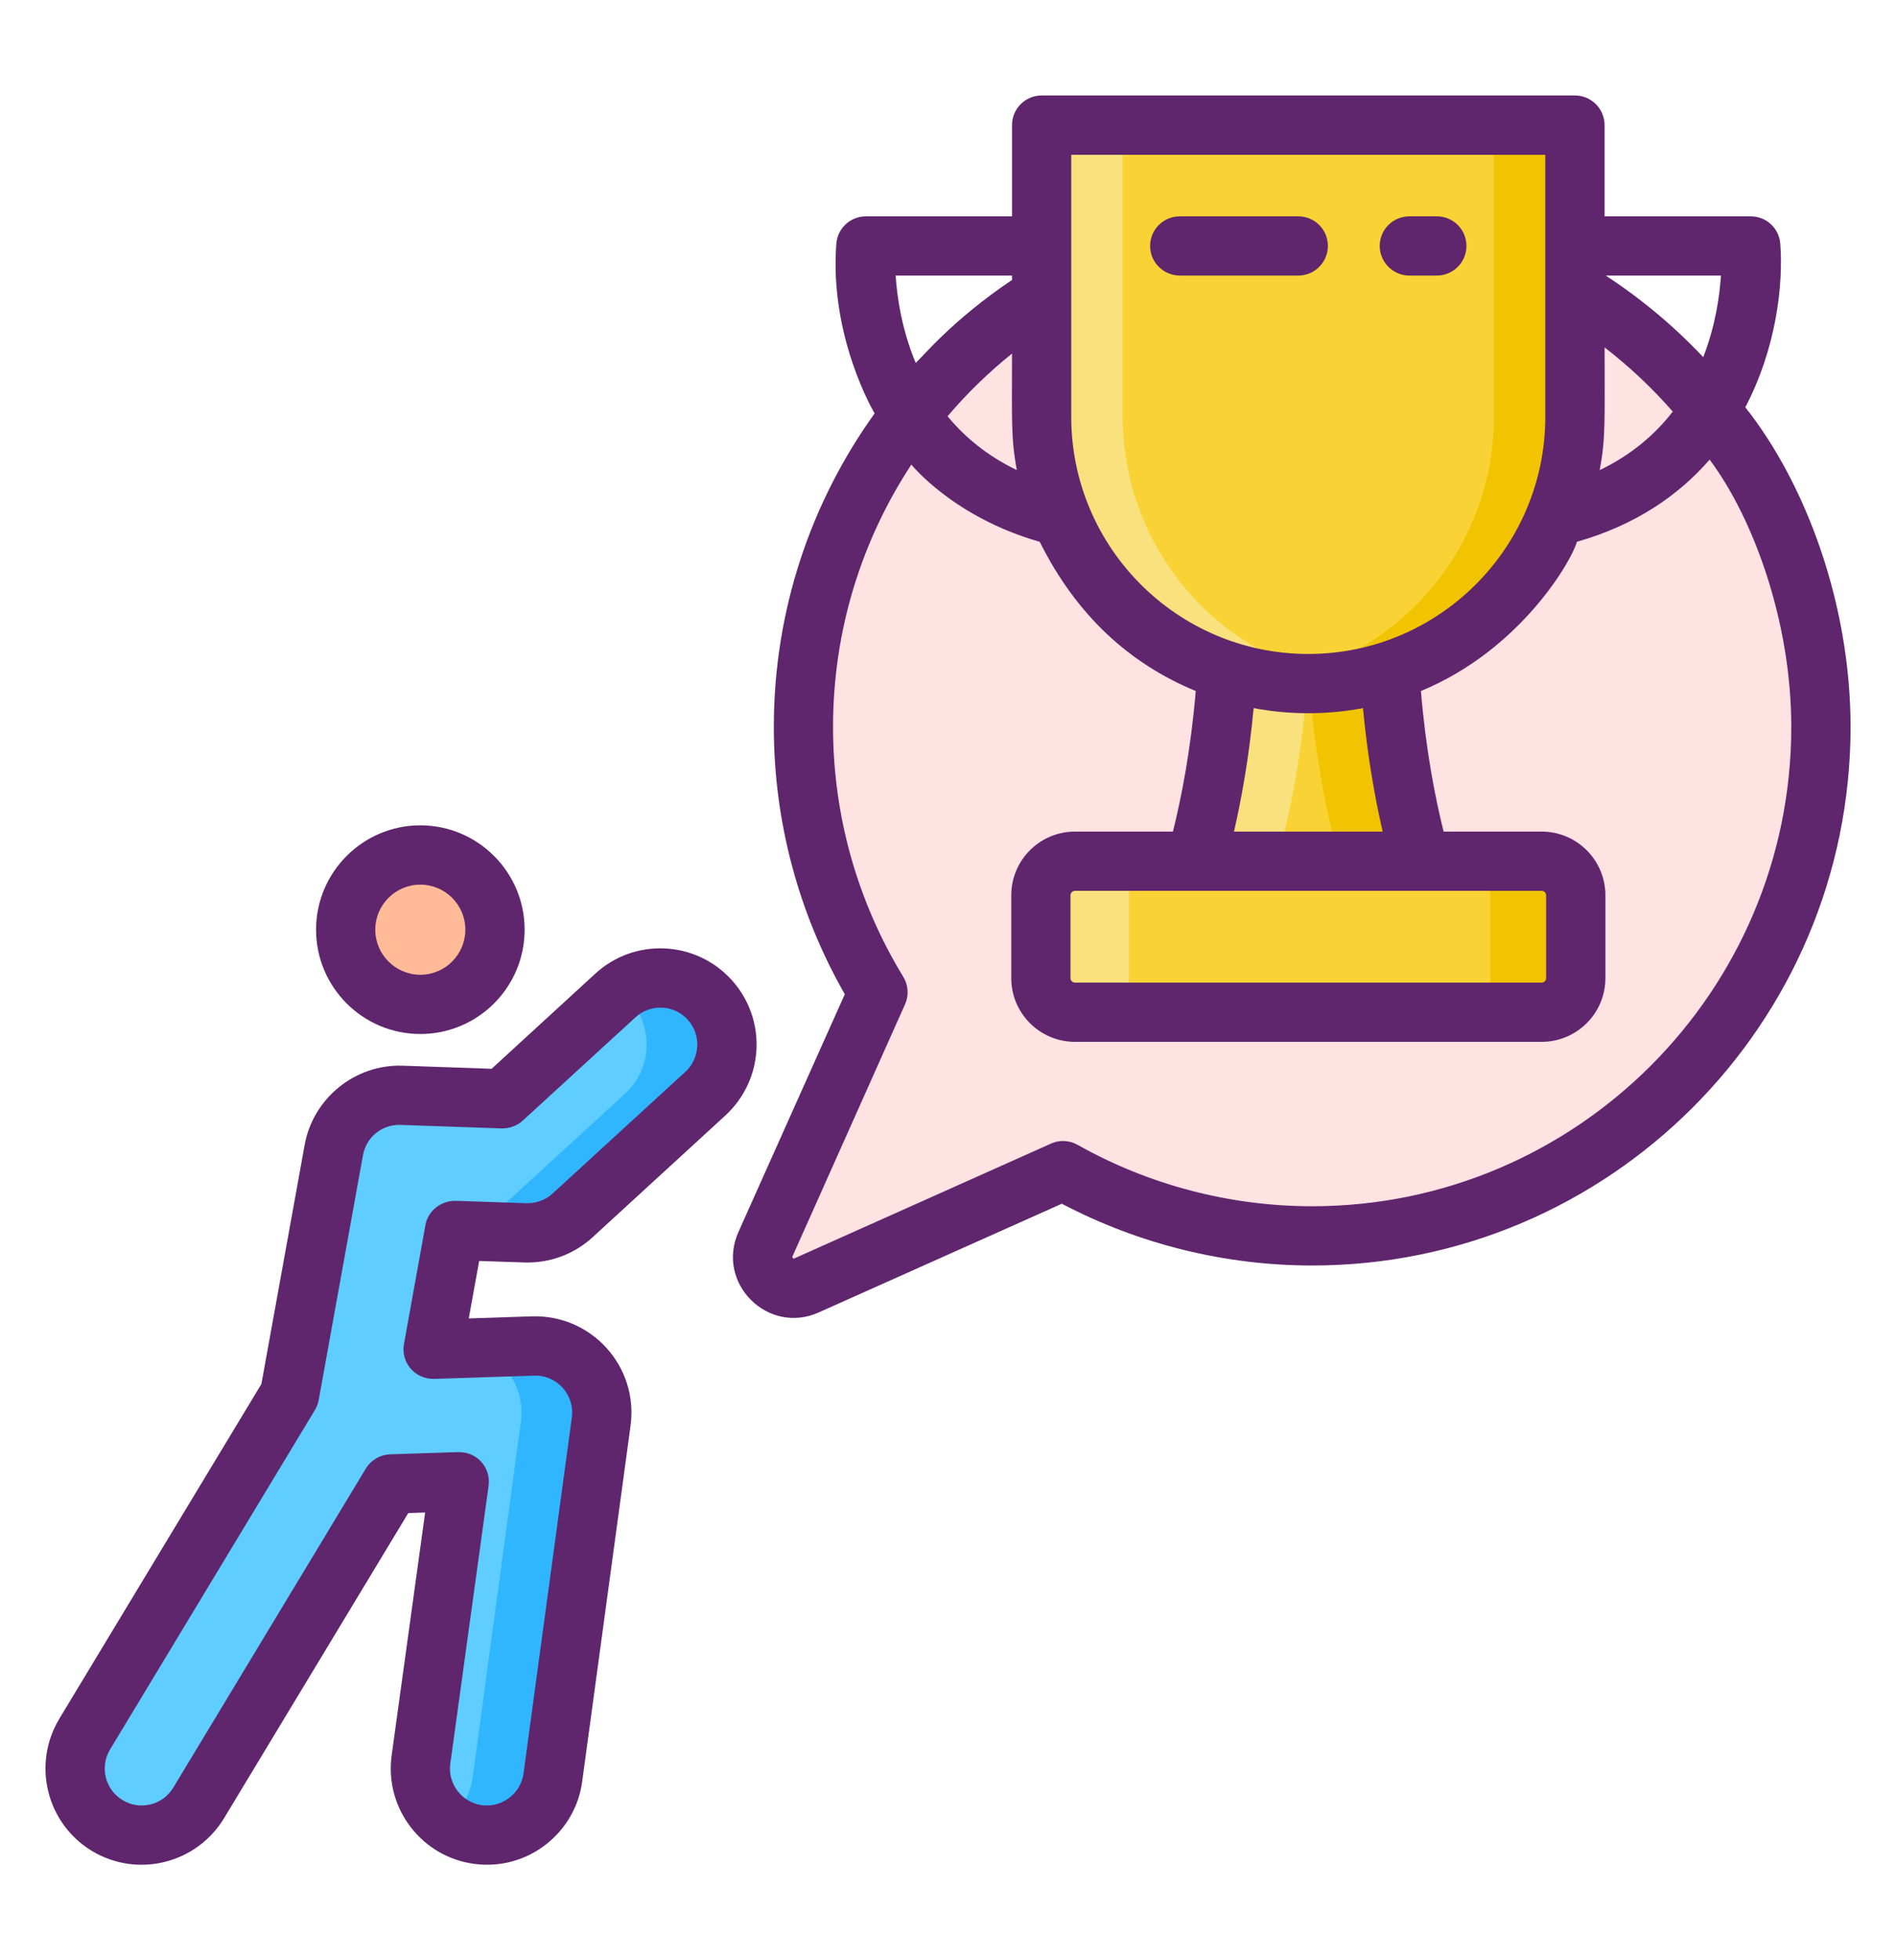 <svg width="30" height="31" viewBox="0 0 30 31" fill="none" xmlns="http://www.w3.org/2000/svg">
<path d="M6.651 15.884C7.303 15.884 7.832 15.355 7.832 14.703C7.832 14.05 7.303 13.521 6.651 13.521C5.999 13.521 5.47 14.05 5.47 14.703C5.47 15.355 5.999 15.884 6.651 15.884Z" fill="#FFBB98"/>
<path d="M1.34 27.423L4.582 22.055L5.282 18.186C5.375 17.672 5.831 17.303 6.355 17.321L7.954 17.376L9.737 15.742C10.166 15.349 10.832 15.378 11.225 15.807C11.618 16.236 11.589 16.902 11.16 17.295L9.06 19.22C8.857 19.407 8.588 19.506 8.312 19.497L7.193 19.458L6.852 21.338L8.434 21.285C8.742 21.276 9.04 21.401 9.248 21.629C9.455 21.858 9.553 22.166 9.513 22.472L8.749 28.101C8.681 28.633 8.228 29.021 7.706 29.021C7.661 29.021 7.616 29.018 7.571 29.012C6.994 28.938 6.586 28.411 6.66 27.834L7.267 23.432L6.19 23.468L3.143 28.512C2.945 28.84 2.597 29.021 2.241 29.021C2.055 29.021 1.868 28.972 1.697 28.869C1.199 28.569 1.039 27.921 1.34 27.423Z" fill="#5FCDFF"/>
<path d="M7.069 28.808C7.21 28.916 7.381 28.989 7.571 29.013C7.617 29.018 7.662 29.021 7.706 29.021C8.228 29.021 8.682 28.632 8.749 28.101L9.513 22.471C9.553 22.166 9.455 21.858 9.247 21.629C9.04 21.401 8.742 21.275 8.434 21.285L7.459 21.318C7.657 21.368 7.838 21.475 7.977 21.629C8.186 21.858 8.283 22.166 8.243 22.471L7.48 28.101C7.442 28.394 7.287 28.644 7.069 28.808Z" fill="#30B6FF"/>
<path d="M7.79 19.22C7.663 19.338 7.509 19.421 7.343 19.463L8.312 19.497C8.589 19.506 8.857 19.407 9.06 19.22L11.16 17.295C11.589 16.902 11.618 16.236 11.225 15.807C10.855 15.403 10.242 15.354 9.813 15.678C9.863 15.716 9.911 15.759 9.955 15.807C10.348 16.236 10.32 16.902 9.891 17.295L7.79 19.22Z" fill="#30B6FF"/>
<path d="M20.762 3.445C16.317 3.445 12.713 7.049 12.713 11.495C12.713 13.033 13.145 14.47 13.893 15.692L12.112 19.675C11.927 20.089 12.351 20.512 12.764 20.328L16.822 18.513C17.987 19.169 19.33 19.544 20.762 19.544C25.208 19.544 28.812 15.941 28.812 11.495C28.812 7.049 25.208 3.445 20.762 3.445Z" fill="#FFE2E2"/>
<path d="M16.482 1.979V6.591C16.482 8.471 17.713 10.064 19.413 10.609C19.269 12.966 18.668 14.372 18.668 14.372H20.701H22.735C22.735 14.372 22.133 12.966 21.989 10.609C23.689 10.064 24.92 8.472 24.92 6.591V1.979H16.482Z" fill="#F9D335"/>
<path d="M20.696 10.609C20.552 12.966 19.95 14.372 19.95 14.372H18.668C18.668 14.372 19.269 12.966 19.413 10.609C17.713 10.064 16.482 8.471 16.482 6.591V1.979H17.765V6.591C17.764 8.471 18.996 10.065 20.696 10.609Z" fill="#F9E27D"/>
<path d="M24.921 1.979V6.591C24.921 8.471 23.689 10.065 21.989 10.609C22.134 12.966 22.735 14.372 22.735 14.372H21.452C21.452 14.372 20.851 12.966 20.706 10.609C22.407 10.065 23.638 8.471 23.638 6.591V1.979H24.921Z" fill="#F2C300"/>
<path d="M24.393 16.008H17.009C16.711 16.008 16.469 15.766 16.469 15.468V14.159C16.469 13.861 16.711 13.619 17.009 13.619H24.393C24.691 13.619 24.933 13.861 24.933 14.159V15.468C24.933 15.766 24.691 16.008 24.393 16.008Z" fill="#F9D335"/>
<path d="M17.861 13.619V16.008H17.009C16.711 16.008 16.469 15.766 16.469 15.468V14.159C16.469 13.861 16.711 13.619 17.009 13.619H17.861Z" fill="#F9E27D"/>
<path d="M24.933 14.159V15.468C24.933 15.766 24.691 16.008 24.393 16.008H23.581V13.619H24.393C24.691 13.619 24.933 13.861 24.933 14.159Z" fill="#F2C300"/>
<path d="M6.651 16.352C7.561 16.352 8.301 15.613 8.301 14.702C8.301 13.793 7.561 13.052 6.651 13.052C5.741 13.052 5.001 13.793 5.001 14.702C5.001 15.613 5.741 16.352 6.651 16.352ZM6.651 13.99C7.044 13.99 7.363 14.31 7.363 14.702C7.363 15.095 7.044 15.415 6.651 15.415C6.258 15.415 5.938 15.095 5.938 14.702C5.938 14.31 6.258 13.99 6.651 13.99Z" fill="#5F266D"/>
<path d="M8.297 19.965C8.697 19.978 9.082 19.836 9.377 19.566L11.477 17.641C12.1 17.067 12.137 16.108 11.571 15.491C11.001 14.87 10.038 14.83 9.42 15.397L7.779 16.902L6.37 16.853C5.622 16.828 4.955 17.365 4.821 18.103L4.136 21.887L0.939 27.18C0.506 27.899 0.733 28.834 1.454 29.271C2.186 29.711 3.117 29.462 3.545 28.754L6.46 23.928L6.727 23.919L6.195 27.774C6.088 28.607 6.679 29.371 7.512 29.477C8.361 29.585 9.11 28.977 9.213 28.165L9.979 22.532C10.096 21.607 9.364 20.79 8.418 20.817L7.417 20.85L7.582 19.941L8.297 19.965ZM6.868 21.806L8.448 21.755C8.817 21.74 9.093 22.066 9.049 22.409L8.284 28.042C8.244 28.357 7.949 28.589 7.63 28.548C7.31 28.507 7.084 28.213 7.124 27.898L7.731 23.496C7.769 23.221 7.56 22.959 7.252 22.964L6.174 22.999C6.015 23.005 5.87 23.089 5.788 23.225L2.742 28.27C2.573 28.55 2.214 28.633 1.94 28.468C1.66 28.299 1.576 27.938 1.742 27.666L4.983 22.298C5.012 22.249 5.033 22.195 5.043 22.139L5.743 18.269C5.794 17.988 6.034 17.789 6.318 17.789C6.318 17.789 6.281 17.788 7.938 17.845C8.06 17.846 8.181 17.805 8.271 17.722L10.054 16.089C10.289 15.873 10.659 15.883 10.88 16.124C11.098 16.362 11.081 16.732 10.844 16.95L8.743 18.875C8.63 18.978 8.485 19.031 8.329 19.028L7.208 18.99C6.979 18.987 6.772 19.146 6.731 19.375L6.392 21.254C6.34 21.532 6.55 21.811 6.868 21.806Z" fill="#5F266D"/>
<path d="M27.616 6.441C28.101 5.515 28.219 4.517 28.169 3.854C28.15 3.609 27.947 3.421 27.701 3.421H25.389V1.979C25.389 1.72 25.179 1.51 24.92 1.51H16.481C16.222 1.51 16.013 1.72 16.013 1.979V3.421H13.701C13.456 3.421 13.252 3.609 13.233 3.854C13.12 5.337 13.839 6.538 13.839 6.538C12.835 7.935 12.244 9.647 12.244 11.495C12.244 12.983 12.632 14.439 13.367 15.723L11.684 19.483C11.322 20.294 12.153 21.116 12.955 20.755L16.801 19.036C18.019 19.676 19.383 20.013 20.762 20.013C25.459 20.013 29.281 16.192 29.281 11.495C29.281 9.544 28.569 7.644 27.616 6.441ZM25.389 5.494C25.781 5.796 26.142 6.137 26.468 6.509C26.192 6.866 25.817 7.192 25.312 7.435C25.408 6.922 25.389 6.654 25.389 5.494ZM27.23 4.358C27.209 4.684 27.142 5.156 26.95 5.648C26.49 5.161 25.972 4.726 25.407 4.358H27.23ZM16.95 2.448H24.451V6.591C24.451 8.657 22.771 10.342 20.701 10.342C18.628 10.342 16.95 8.655 16.95 6.591C16.95 5.629 16.95 3.41 16.95 2.448ZM21.878 13.151H19.525C19.645 12.629 19.764 11.973 19.836 11.198C20.38 11.303 20.989 11.309 21.566 11.198C21.639 11.973 21.757 12.629 21.878 13.151ZM24.394 14.088C24.433 14.088 24.464 14.12 24.464 14.159V15.469C24.464 15.507 24.433 15.539 24.394 15.539H17.009C16.97 15.539 16.938 15.507 16.938 15.469V14.159C16.938 14.12 16.97 14.088 17.009 14.088H24.394ZM16.089 7.434C15.619 7.208 15.263 6.91 14.993 6.583C15.3 6.221 15.643 5.888 16.013 5.591C16.013 6.647 15.994 6.921 16.089 7.434ZM14.172 4.358H16.013V4.427C15.069 5.062 14.606 5.635 14.489 5.739C14.269 5.214 14.194 4.704 14.172 4.358ZM20.762 19.076C19.464 19.076 18.181 18.741 17.051 18.105C16.922 18.032 16.765 18.024 16.63 18.085L12.573 19.899C12.563 19.904 12.557 19.907 12.545 19.895C12.533 19.882 12.536 19.877 12.54 19.867L14.32 15.883C14.384 15.743 14.373 15.58 14.292 15.447C13.566 14.26 13.181 12.894 13.181 11.495C13.181 9.964 13.637 8.539 14.42 7.347C14.42 7.347 15.089 8.181 16.451 8.568C17.039 9.745 17.883 10.5 18.92 10.928C18.843 11.848 18.696 12.601 18.559 13.151H17.009C16.453 13.151 16.001 13.603 16.001 14.158V15.469C16.001 16.024 16.453 16.476 17.009 16.476H24.394C24.949 16.476 25.402 16.024 25.402 15.469V14.158C25.402 13.603 24.949 13.151 24.394 13.151H22.842C22.705 12.601 22.559 11.848 22.483 10.928C24.084 10.267 24.886 8.829 24.951 8.568C25.882 8.304 26.562 7.83 27.051 7.269C27.732 8.176 28.343 9.813 28.343 11.495C28.343 15.675 24.942 19.076 20.762 19.076Z" fill="#5F266D"/>
<path d="M22.3 4.358H22.735C22.987 4.358 23.203 4.154 23.203 3.889C23.203 3.63 22.994 3.421 22.735 3.421H22.3C22.042 3.421 21.831 3.63 21.831 3.889C21.831 4.145 22.04 4.358 22.3 4.358Z" fill="#5F266D"/>
<path d="M18.667 4.358H20.542C20.804 4.358 21.011 4.144 21.011 3.889C21.011 3.63 20.801 3.421 20.542 3.421H18.667C18.409 3.421 18.198 3.63 18.198 3.889C18.198 4.154 18.416 4.358 18.667 4.358Z" fill="#5F266D"/>
</svg>

